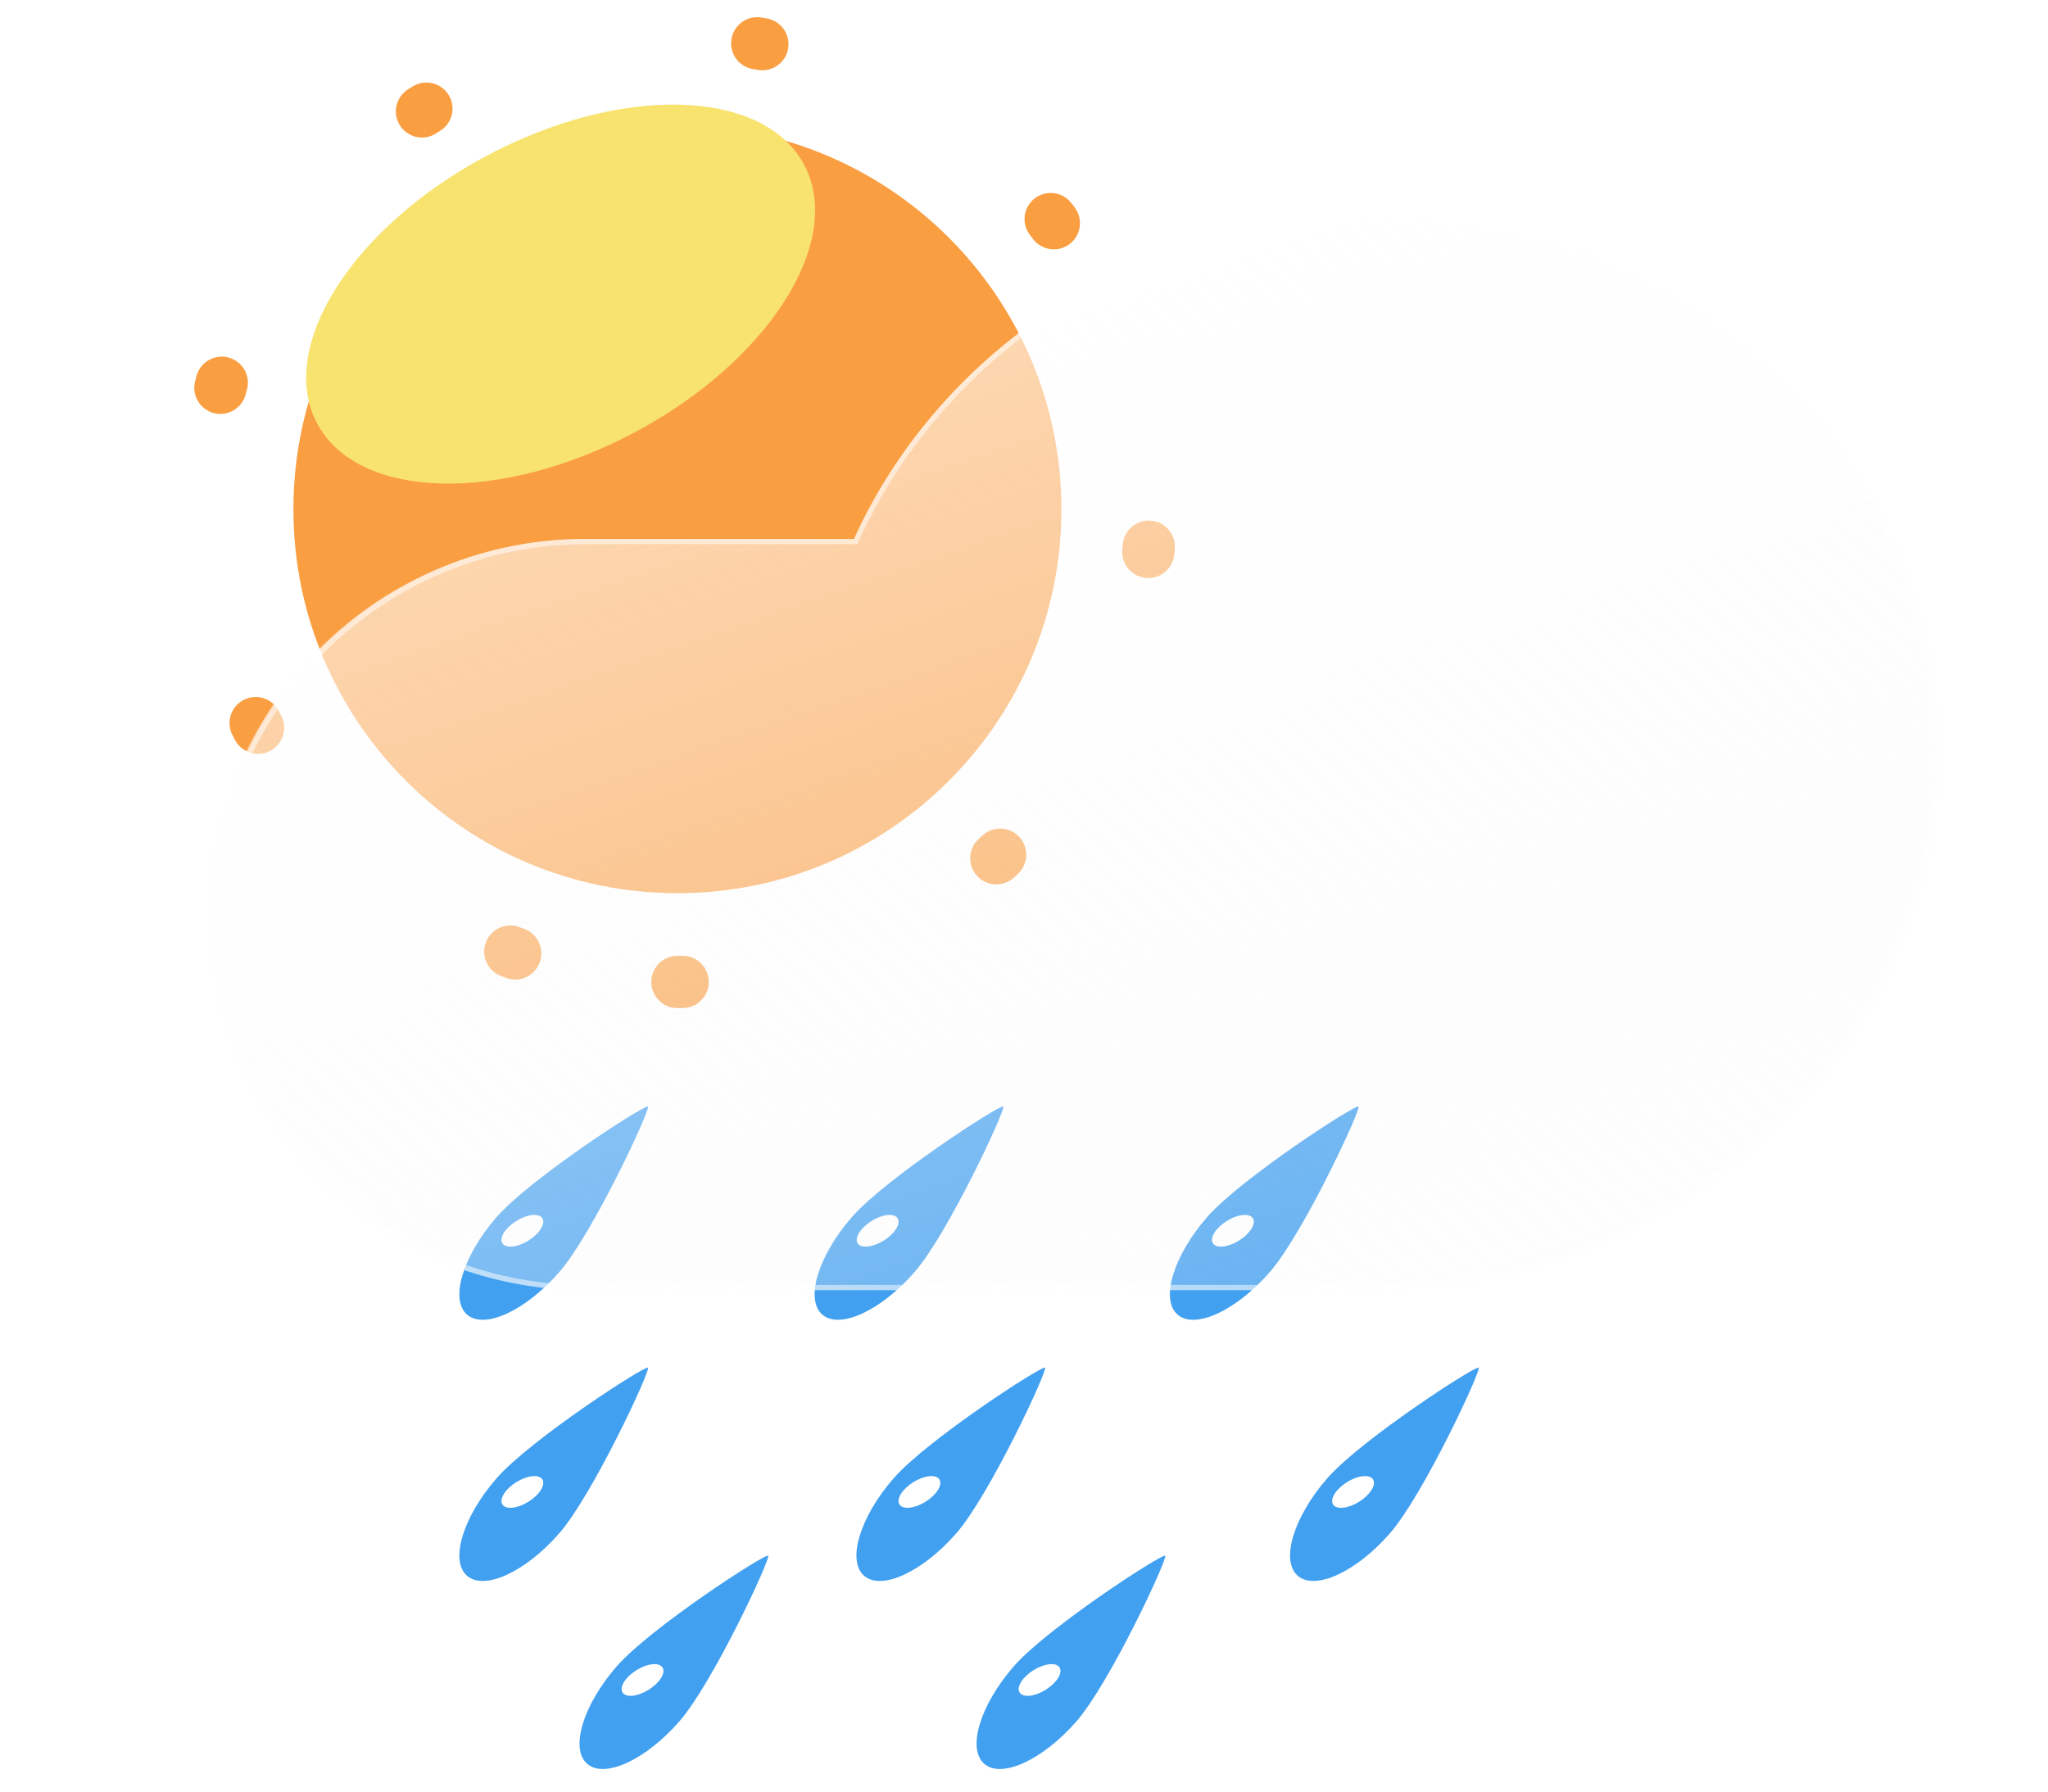 <svg width="392" height="343" viewBox="0 0 392 343" fill="none" xmlns="http://www.w3.org/2000/svg">
<g filter="url(#filter0_f_7_987)">
<path d="M124.034 211.835C124.562 212.318 113.494 236.126 107.062 243.526C100.63 250.925 92.721 254.575 89.394 251.683C86.067 248.792 88.581 240.452 95.014 233.052C101.446 225.652 123.505 211.351 124.034 211.835Z" fill="#42A0F0"/>
<path d="M96.159 238.023C96.805 239.057 99.042 238.825 101.155 237.505C103.269 236.184 104.458 234.275 103.812 233.241C103.165 232.207 100.928 232.439 98.815 233.76C96.702 235.08 95.513 236.989 96.159 238.023Z" fill="white"/>
<path d="M192.034 211.835C192.562 212.318 181.494 236.126 175.062 243.526C168.63 250.925 160.721 254.575 157.394 251.683C154.067 248.792 156.581 240.452 163.014 233.052C169.446 225.652 191.505 211.351 192.034 211.835Z" fill="#42A0F0"/>
<path d="M164.159 238.023C164.805 239.057 167.042 238.825 169.155 237.505C171.269 236.184 172.458 234.275 171.812 233.241C171.165 232.207 168.928 232.439 166.815 233.76C164.702 235.08 163.513 236.989 164.159 238.023Z" fill="white"/>
<path d="M260.034 211.835C260.562 212.318 249.494 236.126 243.062 243.526C236.63 250.925 228.721 254.575 225.394 251.683C222.067 248.792 224.581 240.452 231.014 233.052C237.446 225.652 259.505 211.351 260.034 211.835Z" fill="#42A0F0"/>
<path d="M232.159 238.023C232.805 239.057 235.042 238.825 237.155 237.505C239.269 236.184 240.458 234.275 239.812 233.241C239.165 232.207 236.928 232.439 234.815 233.76C232.702 235.08 231.513 236.989 232.159 238.023Z" fill="white"/>
<path d="M200.034 261.835C200.562 262.318 189.494 286.126 183.062 293.526C176.63 300.925 168.721 304.575 165.394 301.683C162.067 298.792 164.581 290.452 171.014 283.052C177.446 275.652 199.505 261.351 200.034 261.835Z" fill="#42A0F0"/>
<path d="M172.159 288.023C172.805 289.057 175.042 288.825 177.155 287.505C179.269 286.184 180.458 284.275 179.812 283.241C179.165 282.207 176.928 282.439 174.815 283.76C172.702 285.08 171.513 286.989 172.159 288.023Z" fill="white"/>
<path d="M283.034 261.835C283.562 262.318 272.494 286.126 266.062 293.526C259.63 300.925 251.721 304.575 248.394 301.683C245.067 298.792 247.581 290.452 254.014 283.052C260.446 275.652 282.505 261.351 283.034 261.835Z" fill="#42A0F0"/>
<path d="M255.159 288.023C255.805 289.057 258.042 288.825 260.155 287.505C262.269 286.184 263.458 284.275 262.812 283.241C262.165 282.207 259.928 282.439 257.815 283.76C255.702 285.08 254.513 286.989 255.159 288.023Z" fill="white"/>
<path d="M223.034 297.835C223.562 298.318 212.494 322.126 206.062 329.526C199.63 336.925 191.721 340.575 188.394 337.683C185.067 334.792 187.581 326.452 194.014 319.052C200.446 311.652 222.505 297.351 223.034 297.835Z" fill="#42A0F0"/>
<path d="M195.159 324.023C195.805 325.057 198.042 324.825 200.155 323.505C202.269 322.184 203.458 320.275 202.812 319.241C202.165 318.207 199.928 318.439 197.815 319.76C195.702 321.08 194.513 322.989 195.159 324.023Z" fill="white"/>
<path d="M147.034 297.835C147.562 298.318 136.494 322.126 130.062 329.526C123.63 336.925 115.721 340.575 112.394 337.683C109.067 334.792 111.581 326.452 118.014 319.052C124.446 311.652 146.505 297.351 147.034 297.835Z" fill="#42A0F0"/>
<path d="M119.159 324.023C119.805 325.057 122.042 324.825 124.155 323.505C126.269 322.184 127.458 320.275 126.812 319.241C126.165 318.207 123.928 318.439 121.815 319.76C119.702 321.08 118.513 322.989 119.159 324.023Z" fill="white"/>
<path d="M124.034 261.835C124.562 262.318 113.494 286.126 107.062 293.526C100.63 300.925 92.721 304.575 89.394 301.683C86.067 298.792 88.581 290.452 95.014 283.052C101.446 275.652 123.505 261.351 124.034 261.835Z" fill="#42A0F0"/>
<path d="M96.159 288.023C96.805 289.057 99.042 288.825 101.155 287.505C103.269 286.184 104.458 284.275 103.812 283.241C103.165 282.207 100.928 282.439 98.815 283.76C96.702 285.08 95.513 286.989 96.159 288.023Z" fill="white"/>
</g>
<g filter="url(#filter1_f_7_987)">
<path d="M129.664 171C170.257 171 203.164 138.093 203.164 97.5C203.164 56.907 170.257 24 129.664 24C89.071 24 56.164 56.907 56.164 97.5C56.164 138.093 89.071 171 129.664 171Z" fill="#FA9E42"/>
</g>
<g filter="url(#filter2_f_7_987)">
<path d="M129.664 188C179.646 188 220.164 147.482 220.164 97.5C220.164 47.518 179.646 7 129.664 7C79.682 7 39.164 47.518 39.164 97.5C39.164 147.482 79.682 188 129.664 188Z" stroke="#FA9E42" stroke-width="10" stroke-linecap="round" stroke-dasharray="1 66"/>
</g>
<g filter="url(#filter3_f_7_987)">
<path d="M121.393 82.824C147.136 69.151 161.698 46.193 153.918 31.547C146.139 16.9 118.964 16.111 93.221 29.784C67.479 43.457 52.917 66.414 60.696 81.061C68.476 95.708 95.651 96.497 121.393 82.824Z" fill="#F8E36F"/>
</g>
<g filter="url(#filter4_df_7_987)">
<g filter="url(#filter5_d_7_987)">
<path d="M235.562 242.765C233.629 242.92 231.676 242.999 229.705 243H92.181C82.715 243.035 73.335 241.201 64.579 237.603C55.823 234.005 47.864 228.714 41.158 222.032C34.452 215.351 29.131 207.412 25.5 198.669C21.869 189.927 20 180.554 20 171.087C20 161.621 21.869 152.248 25.5 143.506C29.131 134.763 34.452 126.824 41.158 120.143C47.864 113.461 55.823 108.17 64.579 104.572C73.335 100.974 82.715 99.14 92.181 99.175H143.457C160.081 62.6 198.368 37 242.941 37C302.768 37 351.268 83.115 351.268 140C351.268 196.885 302.768 243 242.941 243C240.461 243 238.001 242.922 235.562 242.765Z" fill="url(#paint0_linear_7_987)"/>
<path d="M242.941 242C250.227 242 257.508 241.302 264.582 239.926C271.475 238.585 278.255 236.584 284.734 233.978C291.095 231.42 297.229 228.254 302.968 224.568C308.651 220.917 313.995 216.725 318.851 212.107C323.707 207.49 328.115 202.411 331.953 197.009C335.827 191.557 339.154 185.728 341.842 179.686C344.579 173.532 346.682 167.093 348.09 160.547C349.536 153.831 350.269 146.917 350.269 140C350.269 133.082 349.536 126.169 348.09 119.452C346.682 112.906 344.579 106.467 341.842 100.314C339.154 94.272 335.827 88.443 331.953 82.991C328.115 77.589 323.707 72.51 318.851 67.893C313.995 63.275 308.651 59.083 302.968 55.432C297.229 51.746 291.095 48.58 284.734 46.022C278.255 43.416 271.475 41.415 264.582 40.074C257.508 38.698 250.227 38 242.941 38C221.57 38 200.931 43.952 183.255 55.214C174.734 60.642 167.078 67.194 160.498 74.688C153.876 82.229 148.449 90.607 144.367 99.588L144.101 100.175H143.457H92.181C82.608 100.175 73.321 102.049 64.579 105.747C60.378 107.524 56.325 109.724 52.534 112.285C48.779 114.822 45.248 117.735 42.038 120.945C38.829 124.154 35.916 127.685 33.379 131.44C30.818 135.231 28.618 139.284 26.841 143.485C23.143 152.227 21.269 161.514 21.269 171.087C21.269 180.661 23.143 189.948 26.841 198.689C28.618 202.891 30.818 206.944 33.379 210.735C35.916 214.49 38.829 218.021 42.038 221.23C45.248 224.439 48.779 227.353 52.534 229.89C56.325 232.451 60.378 234.651 64.579 236.428C73.321 240.125 82.608 242 92.181 242H229.706C231.629 242 233.572 241.922 235.483 241.768L235.555 241.762L235.627 241.767C238.046 241.922 240.507 242 242.941 242ZM242.941 243C240.462 243 238.001 242.921 235.563 242.765C233.632 242.92 231.676 243 229.706 243H92.181C52.465 243 20.269 210.803 20.269 171.087C20.269 131.371 52.465 99.175 92.181 99.175H143.457C160.081 62.595 198.366 37 242.941 37C302.769 37 351.269 83.115 351.269 140C351.269 196.885 302.769 243 242.941 243Z" fill="white" fill-opacity="0.5"/>
</g>
</g>
<defs>
<filter id="filter0_f_7_987" x="83.925" y="207.823" width="203.127" height="134.852" filterUnits="userSpaceOnUse" color-interpolation-filters="sRGB">
<feFlood flood-opacity="0" result="BackgroundImageFix"/>
<feBlend mode="normal" in="SourceGraphic" in2="BackgroundImageFix" result="shape"/>
<feGaussianBlur stdDeviation="2" result="effect1_foregroundBlur_7_987"/>
</filter>
<filter id="filter1_f_7_987" x="52.164" y="20" width="155" height="155" filterUnits="userSpaceOnUse" color-interpolation-filters="sRGB">
<feFlood flood-opacity="0" result="BackgroundImageFix"/>
<feBlend mode="normal" in="SourceGraphic" in2="BackgroundImageFix" result="shape"/>
<feGaussianBlur stdDeviation="2" result="effect1_foregroundBlur_7_987"/>
</filter>
<filter id="filter2_f_7_987" x="32.164" y="0" width="195" height="195" filterUnits="userSpaceOnUse" color-interpolation-filters="sRGB">
<feFlood flood-opacity="0" result="BackgroundImageFix"/>
<feBlend mode="normal" in="SourceGraphic" in2="BackgroundImageFix" result="shape"/>
<feGaussianBlur stdDeviation="1" result="effect1_foregroundBlur_7_987"/>
</filter>
<filter id="filter3_f_7_987" x="38.602" y="0.024" width="137.411" height="112.56" filterUnits="userSpaceOnUse" color-interpolation-filters="sRGB">
<feFlood flood-opacity="0" result="BackgroundImageFix"/>
<feBlend mode="normal" in="SourceGraphic" in2="BackgroundImageFix" result="shape"/>
<feGaussianBlur stdDeviation="10" result="effect1_foregroundBlur_7_987"/>
</filter>
<filter id="filter4_df_7_987" x="0" y="9" width="391.269" height="266" filterUnits="userSpaceOnUse" color-interpolation-filters="sRGB">
<feFlood flood-opacity="0" result="BackgroundImageFix"/>
<feColorMatrix in="SourceAlpha" type="matrix" values="0 0 0 0 0 0 0 0 0 0 0 0 0 0 0 0 0 0 127 0" result="hardAlpha"/>
<feOffset dx="10" dy="2"/>
<feGaussianBlur stdDeviation="15"/>
<feColorMatrix type="matrix" values="0 0 0 0 0.259 0 0 0 0 0.627 0 0 0 0 0.941 0 0 0 0.596 0"/>
<feBlend mode="normal" in2="BackgroundImageFix" result="effect1_dropShadow_7_987"/>
<feBlend mode="normal" in="SourceGraphic" in2="effect1_dropShadow_7_987" result="shape"/>
<feGaussianBlur stdDeviation="2" result="effect2_foregroundBlur_7_987"/>
</filter>
<filter id="filter5_d_7_987" x="0" y="9" width="391.269" height="266" filterUnits="userSpaceOnUse" color-interpolation-filters="sRGB">
<feFlood flood-opacity="0" result="BackgroundImageFix"/>
<feColorMatrix in="SourceAlpha" type="matrix" values="0 0 0 0 0 0 0 0 0 0 0 0 0 0 0 0 0 0 127 0" result="hardAlpha"/>
<feOffset dx="10" dy="2"/>
<feGaussianBlur stdDeviation="15"/>
<feColorMatrix type="matrix" values="0 0 0 0 0.502 0 0 0 0 0.502 0 0 0 0 0.502 0 0 0 0.302 0"/>
<feBlend mode="normal" in2="BackgroundImageFix" result="effect1_dropShadow_7_987"/>
<feBlend mode="normal" in="SourceGraphic" in2="effect1_dropShadow_7_987" result="shape"/>
</filter>
<linearGradient id="paint0_linear_7_987" x1="154.164" y1="62.956" x2="220.206" y2="254.168" gradientUnits="userSpaceOnUse">
<stop stop-color="white" stop-opacity="0.596"/>
<stop offset="1" stop-color="#F7F7F7" stop-opacity="0.204"/>
</linearGradient>
</defs>
</svg>
